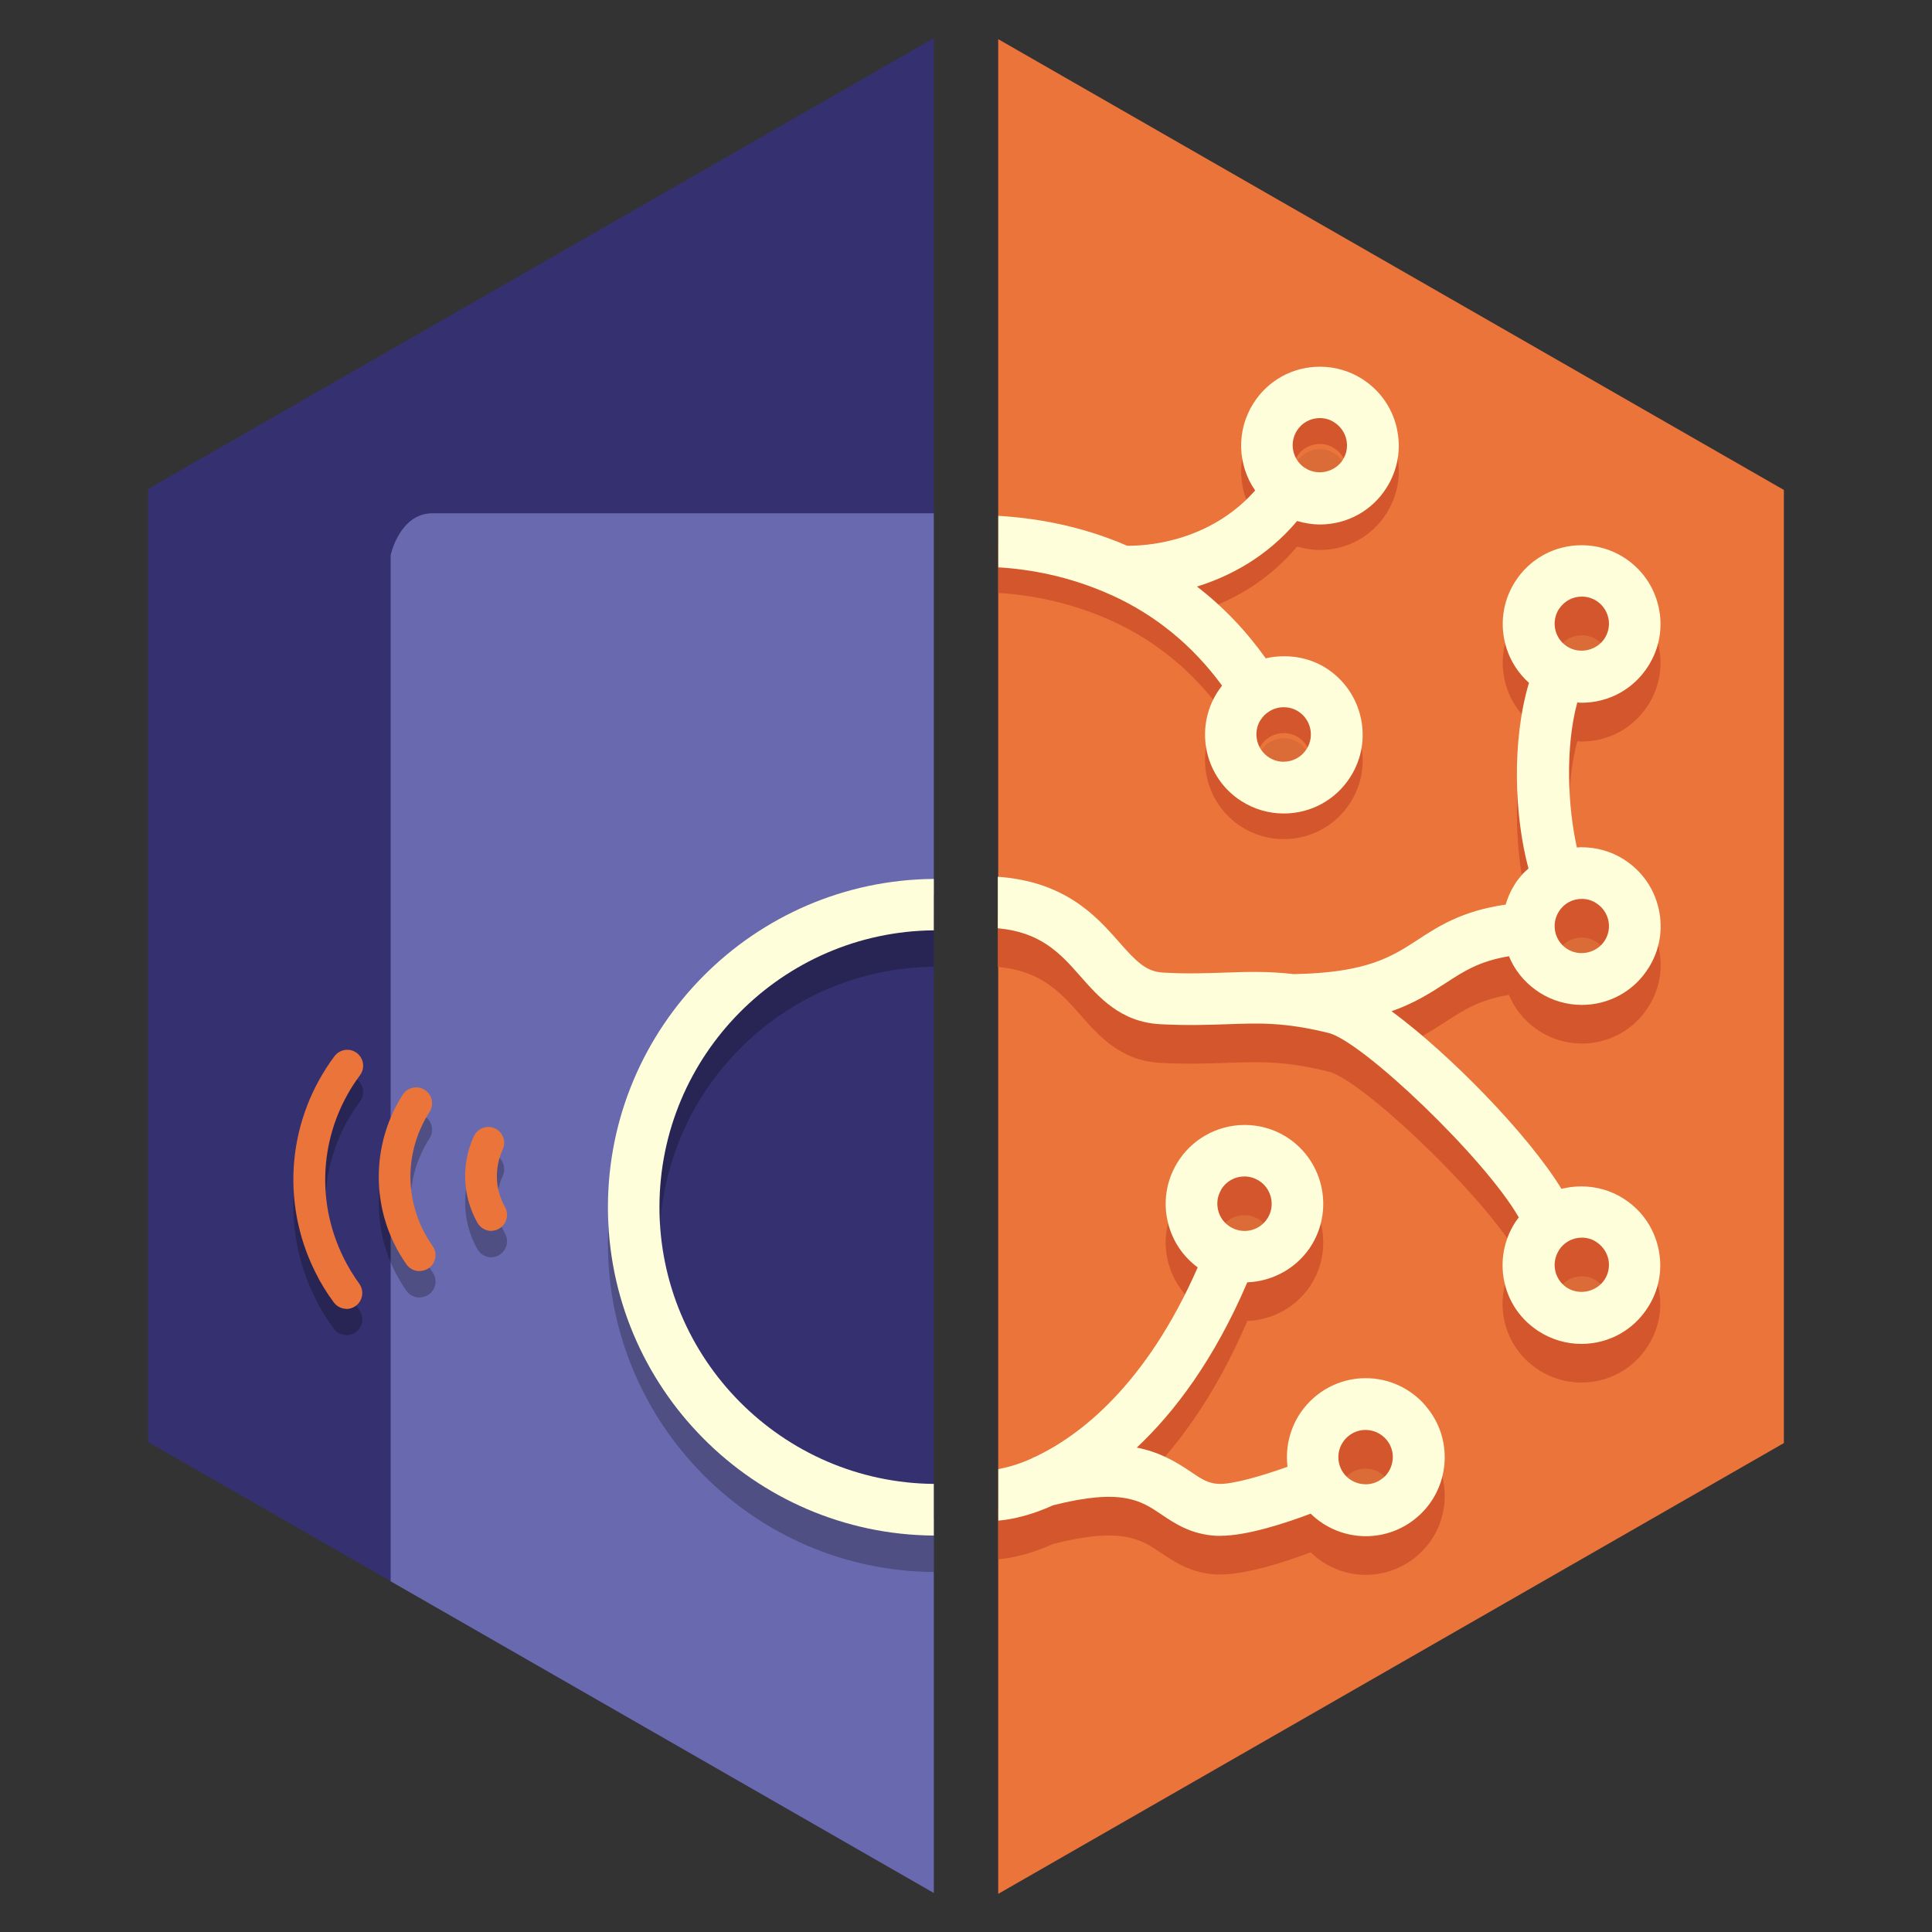 <?xml version="1.0" encoding="UTF-8"?>
<svg xmlns="http://www.w3.org/2000/svg" width="150" height="150" xmlns:xlink="http://www.w3.org/1999/xlink" viewBox="0 0 150 150">
  <rect x="0" y="0" width="150" height="150" fill="#333333" stroke="none"/>
  <defs>
    <style>
      .cls-1 {
        fill: #d3562c;
      }

      .cls-1, .cls-2, .cls-3, .cls-4, .cls-5, .cls-6, .cls-7, .cls-8 {
        stroke-width: 0px;
      }

      .cls-9 {
        isolation: isolate;
      }

      .cls-2, .cls-10 {
        opacity: .25;
      }

      .cls-4 {
        fill: #353070;
      }

      .cls-5 {
        fill: none;
      }

      .cls-6 {
        fill: #6969af;
      }

      .cls-11 {
        opacity: .07;
      }

      .cls-11, .cls-10 {
        mix-blend-mode: multiply;
      }

      .cls-7 {
        fill: #eb743b;
      }

      .cls-12 {
        clip-path: url(#clippath);
      }

      .cls-8 {
        fill: #fffedb;
      }
    </style>
    <clipPath id="clippath">
      <rect class="cls-5" x="77.5" y="28.46" width="51.43" height="90.79"/>
    </clipPath>
  </defs>
  <g class="cls-9">
    <g id="Layer_1" data-name="Layer 1">
      <g>
        <polygon class="cls-7" points="77.5 3.04 77.5 147.04 138.5 112.04 138.5 38.04 77.5 3.04"/>
        <polygon class="cls-4" points="72.5 2.96 11.5 37.96 11.5 111.96 72.5 146.96 72.5 2.96"/>
        <g class="cls-11">
          <g class="cls-12">
            <path class="cls-3" d="M94.8,94.77c.39-.65,1.07-1.03,1.82-1.03.38,0,.75.1,1.08.3,1,.6,1.33,1.9.74,2.9-.39.65-1.06,1.03-1.82,1.03-.38,0-.75-.11-1.08-.3-.48-.29-.83-.75-.96-1.29-.14-.55-.06-1.12.23-1.6M107.4,117.14c-.49.42-1.02.51-1.37.51-.62,0-1.21-.27-1.61-.74-.76-.88-.66-2.22.23-2.98.49-.42,1.02-.51,1.37-.51.62,0,1.2.27,1.61.74.37.43.55.98.5,1.54-.04.56-.3,1.07-.73,1.44"/>
            <path class="cls-3" d="M86.5,48.65c.07.02.14.03.21.05-.07-.01-.14-.03-.21-.05"/>
            <path class="cls-3" d="M97.88,58.3c.17-.27.39-.49.67-.66.33-.21.72-.32,1.12-.32s.79.11,1.12.32c.99.63,1.28,1.94.66,2.92-.39.62-1.06.99-1.8.99-.4,0-.78-.11-1.12-.33-.98-.63-1.28-1.94-.66-2.92M104.26,38.11c-.6.95-1.94,1.27-2.91.65l-.1-.06c-.91-.65-1.16-1.9-.56-2.85.38-.61,1.05-.98,1.78-.98.4,0,.79.11,1.12.33.48.3.81.77.94,1.33.12.55.03,1.1-.28,1.58"/>
            <path class="cls-3" d="M121.03,49.71c.39-.62,1.05-.98,1.78-.98.4,0,.79.11,1.12.33.48.3.81.77.94,1.33.12.55.02,1.11-.28,1.58-.6.95-1.94,1.27-2.91.65l-.09-.06c-.92-.65-1.16-1.9-.56-2.85M121.03,73.17c.39-.61,1.05-.98,1.78-.98.4,0,.79.11,1.12.33.48.3.81.77.94,1.33.12.55.02,1.11-.28,1.58-.6.95-1.94,1.27-2.91.65l-.09-.06c-.92-.65-1.16-1.9-.56-2.85M121.03,99.47c.39-.61,1.05-.98,1.78-.98.4,0,.79.11,1.12.33.48.3.81.77.94,1.33.12.55.02,1.11-.28,1.58-.6.95-1.94,1.27-2.91.65l-.09-.06c-.92-.65-1.16-1.9-.56-2.85"/>
            <path class="cls-3" d="M110.68,109.14c-1.16-1.36-2.86-2.14-4.65-2.14-1.46,0-2.88.53-3.98,1.48-1.61,1.38-2.33,3.43-2.09,5.4-1.95.7-4.26,1.37-5.33,1.33-.82-.04-1.3-.34-2.22-.97-1.17-.79-2.42-1.51-4.15-1.85,2.94-2.76,6.01-6.83,8.58-12.83,2.06-.08,3.98-1.19,5.04-2.97,1.72-2.9.77-6.66-2.12-8.39-.95-.57-2.03-.86-3.13-.86-2.15,0-4.16,1.14-5.26,2.99-.84,1.41-1.08,3.05-.68,4.64.35,1.39,1.16,2.59,2.3,3.43-4.05,9.22-9.22,13.08-12.56,14.68-.13.04-.25.1-.36.17-1.19.53-2.05.71-2.56.81v4c.27-.03,1.88-.12,4.25-1.19,5.35-1.36,6.84-.35,8.41.71,1.02.69,2.29,1.55,4.26,1.66.1,0,.2,0,.31,0,2.11,0,5.17-1.02,7.02-1.72,1.14,1.12,2.68,1.75,4.29,1.75,1.46,0,2.88-.53,3.98-1.48,1.24-1.06,1.99-2.55,2.12-4.18.12-1.63-.39-3.21-1.46-4.45M94.8,92.37c.39-.65,1.07-1.03,1.82-1.03.38,0,.75.11,1.08.3,1,.6,1.33,1.9.74,2.9-.39.65-1.06,1.03-1.82,1.03-.38,0-.75-.11-1.08-.3-.48-.29-.83-.75-.96-1.29-.14-.55-.06-1.12.23-1.6M107.4,114.73c-.49.42-1.02.51-1.37.51-.62,0-1.21-.27-1.61-.73-.76-.88-.66-2.22.23-2.98.49-.42,1.02-.51,1.37-.51.62,0,1.2.27,1.61.74.37.43.55.98.5,1.54s-.3,1.07-.73,1.44"/>
            <path class="cls-3" d="M86.5,46.25c.07.02.14.03.21.05-.07-.01-.14-.03-.21-.05"/>
            <path class="cls-3" d="M108.45,33.25c-.36-1.6-1.32-2.96-2.71-3.84-.98-.62-2.11-.94-3.26-.94-2.12,0-4.05,1.07-5.17,2.85-1.35,2.14-1.22,4.8.14,6.76-3.65,4.12-8.71,4.31-9.94,4.29-3.69-1.6-7.23-2.16-10-2.32v4c2.44.14,5.55.69,8.75,2.14,0,0,0,0,.01,0,3.45,1.56,6.33,3.93,8.61,7.04-.13.17-.26.35-.38.54-1.8,2.85-.94,6.65,1.9,8.44.98.62,2.11.95,3.27.95,2.11,0,4.05-1.06,5.18-2.85,1.81-2.85.95-6.64-1.91-8.45-1.38-.87-3.09-1.11-4.67-.75-1.54-2.16-3.32-4.02-5.34-5.57,2.52-.78,5.4-2.27,7.78-5.09.57.17,1.17.27,1.77.27,2.12,0,4.05-1.07,5.17-2.85.87-1.38,1.16-3.01.8-4.6M97.88,55.89c.17-.27.39-.49.67-.66.33-.21.72-.32,1.12-.32s.79.11,1.12.32c.99.63,1.28,1.94.66,2.92-.39.62-1.06.99-1.8.99-.4,0-.78-.11-1.12-.33-.98-.62-1.28-1.94-.66-2.92M104.26,35.7c-.6.95-1.94,1.27-2.91.65l-.1-.06c-.91-.65-1.16-1.9-.56-2.85.38-.61,1.05-.98,1.78-.98.4,0,.79.11,1.12.33.48.31.81.77.94,1.33.12.55.03,1.11-.28,1.58"/>
            <path class="cls-3" d="M117.15,74.23c.42,1.03,1.14,1.96,2.11,2.65.07.05.15.1.28.19.98.62,2.11.95,3.27.95,2.12,0,4.05-1.07,5.17-2.85.88-1.38,1.16-3.01.8-4.61-.36-1.6-1.32-2.96-2.71-3.84-.98-.62-2.11-.94-3.27-.94-.12,0-.25,0-.37.02-.71-3.16-.92-7.77.03-11.26.11.01.23.02.34.02,2.12,0,4.05-1.07,5.17-2.85.88-1.38,1.16-3.01.8-4.6-.36-1.6-1.32-2.96-2.71-3.84-.98-.62-2.11-.94-3.27-.94-2.11,0-4.05,1.07-5.17,2.85-1.6,2.53-1.12,5.8,1.02,7.77.02.02.05.04.07.06-1.35,4.52-1.14,10.32-.04,14.42-.14.13-.29.26-.43.4-.23.26-.45.53-.63.82-.32.5-.55,1.03-.71,1.58-3.37.49-5.2,1.67-6.82,2.73-2.04,1.33-3.96,2.57-9.64,2.67-1.96-.23-3.55-.18-5.29-.12-1.43.05-2.91.11-4.85,0-1.34-.07-2.1-.88-3.46-2.42-1.8-2.06-4.22-4.65-9.37-5.02v4c3.29.3,4.8,1.89,6.36,3.67,1.49,1.69,3.17,3.62,6.26,3.78,2.12.11,3.76.05,5.21,0,2.49-.09,4.45-.16,7.85.68,2.61.64,12.1,9.67,14.77,14.32-.11.14-.22.28-.31.43-1.74,2.76-1.03,6.39,1.62,8.25.07.05.15.11.28.19.98.62,2.11.95,3.27.95,2.12,0,4.05-1.07,5.17-2.85.88-1.37,1.16-3.01.8-4.6-.36-1.6-1.32-2.96-2.71-3.84-.98-.62-2.11-.94-3.27-.94-.53,0-1.05.07-1.54.19-2.56-4.19-8.65-10.45-13.19-13.79,1.81-.63,3.05-1.44,4.21-2.19,1.43-.93,2.61-1.69,4.86-2.07M121.03,47.3c.39-.61,1.05-.98,1.78-.98.4,0,.79.11,1.12.32.48.3.81.77.94,1.33.12.55.02,1.11-.28,1.58-.6.95-1.94,1.27-2.91.65l-.09-.06c-.92-.65-1.16-1.9-.56-2.85M121.03,70.77c.39-.62,1.05-.98,1.78-.98.4,0,.79.11,1.12.33.48.31.81.77.94,1.33.12.55.02,1.11-.28,1.58-.6.95-1.94,1.27-2.91.65l-.09-.06c-.92-.65-1.16-1.9-.56-2.85M121.03,97.07c.39-.61,1.05-.98,1.78-.98.4,0,.79.11,1.12.33.48.31.81.78.94,1.33.12.55.02,1.11-.28,1.58-.6.95-1.94,1.27-2.91.66l-.09-.06c-.92-.65-1.16-1.9-.56-2.85"/>
          </g>
        </g>
        <path class="cls-1" d="M110.68,112.14c-1.16-1.36-2.86-2.14-4.65-2.14-1.46,0-2.88.53-3.98,1.48-1.61,1.38-2.33,3.43-2.09,5.4-1.95.7-4.26,1.37-5.33,1.33-.82-.04-1.3-.34-2.22-.97-1.17-.79-2.42-1.51-4.15-1.85,2.94-2.76,6.01-6.83,8.58-12.83,2.06-.08,3.98-1.19,5.04-2.97,1.72-2.9.77-6.66-2.12-8.39-.95-.57-2.03-.86-3.13-.86-2.15,0-4.16,1.14-5.26,2.99-.84,1.41-1.08,3.05-.68,4.64.35,1.39,1.16,2.59,2.3,3.43-4.05,9.22-9.22,13.08-12.56,14.68-.13.04-.25.1-.36.17-1.19.53-2.05.71-2.56.81v4c.27-.03,1.88-.12,4.25-1.19,5.35-1.36,6.84-.35,8.41.71,1.02.69,2.29,1.55,4.26,1.66.1,0,.2,0,.31,0,2.11,0,5.17-1.02,7.02-1.72,1.14,1.12,2.68,1.75,4.29,1.75,1.46,0,2.88-.53,3.98-1.48,1.24-1.06,1.99-2.54,2.12-4.18.12-1.63-.39-3.21-1.46-4.45M94.8,95.37c.39-.65,1.07-1.03,1.82-1.03.38,0,.75.11,1.08.3,1,.6,1.33,1.9.74,2.9-.39.65-1.06,1.03-1.82,1.03-.38,0-.75-.11-1.08-.3-.48-.29-.83-.75-.96-1.29-.14-.55-.06-1.12.23-1.6M107.4,117.73c-.49.42-1.02.51-1.37.51-.62,0-1.21-.27-1.61-.73-.76-.88-.66-2.22.23-2.98.49-.42,1.02-.51,1.37-.51.62,0,1.2.27,1.61.74.37.43.55.98.5,1.54s-.3,1.07-.73,1.44"/>
        <path class="cls-3" d="M86.5,48.65c.07.02.14.03.21.05-.07-.01-.14-.03-.21-.05"/>
        <path class="cls-1" d="M108.45,35.25c-.36-1.6-1.32-2.96-2.71-3.84-.98-.62-2.11-.94-3.26-.94-2.12,0-4.05,1.06-5.17,2.85-1.35,2.14-1.22,4.8.14,6.76-3.65,4.12-8.71,4.31-9.94,4.29-3.69-1.61-7.23-2.17-10-2.32v3.99c2.44.14,5.55.69,8.75,2.14,0,0,0,0,.01,0,3.45,1.56,6.33,3.93,8.61,7.04-.13.17-.26.35-.38.54-1.8,2.85-.94,6.64,1.9,8.44.98.62,2.11.95,3.27.95,2.11,0,4.05-1.07,5.18-2.85,1.81-2.85.95-6.64-1.91-8.45-1.38-.87-3.09-1.11-4.67-.75-1.54-2.16-3.32-4.02-5.34-5.57,2.52-.78,5.4-2.27,7.78-5.1.57.17,1.17.27,1.77.27,2.12,0,4.05-1.07,5.17-2.85.87-1.38,1.16-3.01.8-4.6M97.88,57.9c.17-.27.39-.49.67-.66.33-.21.72-.32,1.12-.32s.79.11,1.12.32c.99.63,1.28,1.94.66,2.92-.39.62-1.06.99-1.8.99-.4,0-.78-.11-1.12-.33-.98-.63-1.28-1.94-.66-2.92M104.26,37.71c-.6.95-1.94,1.27-2.91.65l-.1-.06c-.91-.65-1.16-1.9-.56-2.85.38-.61,1.05-.98,1.78-.98.4,0,.79.11,1.12.33.48.3.81.77.94,1.33.12.55.03,1.1-.28,1.58"/>
        <path class="cls-1" d="M117.15,77.23c.42,1.03,1.14,1.96,2.11,2.65.07.05.15.1.28.19.98.62,2.11.95,3.27.95,2.12,0,4.05-1.07,5.17-2.85.88-1.37,1.16-3.01.8-4.6-.36-1.6-1.32-2.96-2.71-3.84-.98-.62-2.11-.94-3.27-.94-.12,0-.25,0-.37.02-.71-3.16-.92-7.77.03-11.26.11.01.23.02.34.02,2.12,0,4.05-1.07,5.17-2.85.88-1.38,1.16-3.01.8-4.6-.36-1.6-1.32-2.96-2.71-3.84-.98-.62-2.11-.94-3.27-.94-2.11,0-4.05,1.06-5.17,2.85-1.6,2.53-1.12,5.8,1.02,7.77.02.02.05.04.07.06-1.35,4.52-1.14,10.32-.04,14.42-.14.13-.29.25-.43.4-.23.26-.45.53-.63.82-.32.5-.55,1.03-.71,1.58-3.37.49-5.2,1.67-6.82,2.73-2.04,1.32-3.96,2.57-9.64,2.66-1.96-.23-3.55-.18-5.29-.12-1.43.05-2.91.11-4.85,0-1.34-.07-2.1-.88-3.46-2.42-1.8-2.06-4.22-4.65-9.37-5.02v4c3.29.3,4.8,1.89,6.36,3.67,1.49,1.69,3.17,3.62,6.26,3.78,2.12.11,3.76.05,5.21,0,2.49-.09,4.45-.16,7.85.68,2.61.64,12.1,9.67,14.77,14.32-.11.14-.22.28-.31.43-1.74,2.76-1.03,6.39,1.62,8.25.07.05.15.11.28.19.98.62,2.11.95,3.27.95,2.12,0,4.05-1.07,5.17-2.85.88-1.37,1.16-3.01.8-4.6-.36-1.6-1.32-2.96-2.71-3.84-.98-.62-2.11-.94-3.27-.94-.53,0-1.05.07-1.54.19-2.56-4.19-8.65-10.45-13.19-13.79,1.81-.63,3.05-1.44,4.21-2.19,1.43-.93,2.61-1.69,4.86-2.07M121.03,50.3c.39-.61,1.05-.98,1.78-.98.4,0,.79.11,1.12.32.48.31.81.77.94,1.33.12.55.02,1.11-.28,1.58-.6.95-1.94,1.27-2.91.65l-.09-.06c-.92-.65-1.16-1.9-.56-2.85M121.03,73.77c.39-.62,1.05-.98,1.78-.98.4,0,.79.11,1.12.33.48.31.81.77.94,1.33.12.55.02,1.11-.28,1.58-.6.95-1.94,1.27-2.91.65l-.09-.06c-.92-.65-1.16-1.9-.56-2.85M121.03,100.07c.39-.61,1.05-.98,1.78-.98.4,0,.79.11,1.12.33.48.31.81.78.94,1.33.12.55.02,1.11-.28,1.58-.6.95-1.94,1.27-2.91.66l-.09-.06c-.92-.65-1.16-1.9-.56-2.85"/>
        <path class="cls-8" d="M110.68,109.14c-1.16-1.36-2.86-2.14-4.65-2.14-1.46,0-2.88.53-3.98,1.48-1.61,1.38-2.33,3.43-2.09,5.4-1.95.7-4.26,1.37-5.33,1.33-.82-.04-1.3-.34-2.22-.97-1.17-.79-2.42-1.51-4.15-1.85,2.94-2.76,6.01-6.83,8.58-12.83,2.06-.08,3.98-1.19,5.04-2.97,1.72-2.9.77-6.66-2.12-8.39-.95-.57-2.03-.86-3.13-.86-2.15,0-4.16,1.14-5.26,2.99-.84,1.41-1.08,3.05-.68,4.64.35,1.39,1.16,2.59,2.3,3.43-4.05,9.22-9.22,13.08-12.56,14.68-.13.04-.25.1-.36.17-1.19.53-2.05.71-2.56.81v4c.27-.03,1.88-.12,4.25-1.19,5.35-1.36,6.84-.35,8.41.71,1.02.69,2.29,1.55,4.26,1.66.1,0,.2,0,.31,0,2.11,0,5.17-1.02,7.02-1.72,1.14,1.12,2.68,1.75,4.29,1.75,1.46,0,2.88-.53,3.98-1.48,1.24-1.06,1.99-2.55,2.12-4.18.12-1.63-.39-3.21-1.46-4.45M94.8,92.37c.39-.65,1.07-1.03,1.82-1.03.38,0,.75.11,1.08.3,1,.6,1.33,1.9.74,2.9-.39.65-1.06,1.03-1.82,1.03-.38,0-.75-.11-1.08-.3-.48-.29-.83-.75-.96-1.29-.14-.55-.06-1.12.23-1.6M107.4,114.73c-.49.42-1.02.51-1.37.51-.62,0-1.21-.27-1.61-.73-.76-.88-.66-2.22.23-2.98.49-.42,1.02-.51,1.37-.51.62,0,1.2.27,1.61.74.37.43.55.98.5,1.54s-.3,1.07-.73,1.44"/>
        <path class="cls-8" d="M86.5,46.25c.07.02.14.03.21.05-.07-.01-.14-.03-.21-.05"/>
        <path class="cls-8" d="M108.45,33.25c-.36-1.6-1.32-2.96-2.71-3.84-.98-.62-2.11-.94-3.26-.94-2.12,0-4.05,1.07-5.17,2.85-1.35,2.14-1.22,4.8.14,6.76-3.65,4.12-8.71,4.31-9.94,4.29-3.69-1.6-7.23-2.16-10-2.32v4c2.44.14,5.55.69,8.75,2.14,0,0,0,0,.01,0,3.45,1.56,6.33,3.93,8.61,7.04-.13.17-.26.35-.38.54-1.8,2.85-.94,6.65,1.9,8.44.98.62,2.11.95,3.27.95,2.11,0,4.05-1.06,5.18-2.85,1.81-2.85.95-6.64-1.91-8.45-1.38-.87-3.09-1.11-4.67-.75-1.54-2.16-3.32-4.02-5.34-5.57,2.52-.78,5.4-2.27,7.78-5.09.57.17,1.17.27,1.77.27,2.12,0,4.05-1.07,5.17-2.85.87-1.38,1.16-3.01.8-4.6M97.88,55.89c.17-.27.39-.49.67-.66.33-.21.72-.32,1.12-.32s.79.11,1.12.32c.99.63,1.28,1.94.66,2.92-.39.62-1.06.99-1.8.99-.4,0-.78-.11-1.12-.33-.98-.62-1.28-1.94-.66-2.92M104.26,35.7c-.6.95-1.94,1.27-2.91.65l-.1-.06c-.91-.65-1.16-1.9-.56-2.85.38-.61,1.05-.98,1.78-.98.4,0,.79.11,1.12.33.48.31.81.77.94,1.33.12.55.03,1.11-.28,1.58"/>
        <path class="cls-8" d="M117.15,74.23c.42,1.03,1.14,1.96,2.11,2.65.07.05.15.1.28.19.98.62,2.11.95,3.27.95,2.12,0,4.05-1.07,5.17-2.85.88-1.38,1.16-3.01.8-4.61-.36-1.6-1.32-2.96-2.71-3.84-.98-.62-2.11-.94-3.27-.94-.12,0-.25,0-.37.02-.71-3.16-.92-7.77.03-11.26.11.01.23.02.34.02,2.12,0,4.05-1.07,5.17-2.85.88-1.38,1.16-3.01.8-4.6-.36-1.6-1.32-2.96-2.71-3.84-.98-.62-2.11-.94-3.27-.94-2.11,0-4.05,1.07-5.17,2.85-1.6,2.53-1.12,5.8,1.02,7.77.02.02.05.04.07.06-1.35,4.52-1.14,10.32-.04,14.42-.14.13-.29.26-.43.4-.23.26-.45.53-.63.82-.32.5-.55,1.03-.71,1.58-3.37.49-5.2,1.67-6.82,2.73-2.04,1.33-3.96,2.57-9.64,2.67-1.96-.23-3.55-.18-5.29-.12-1.43.05-2.91.11-4.85,0-1.34-.07-2.1-.88-3.46-2.42-1.8-2.06-4.22-4.65-9.37-5.02v4c3.29.3,4.8,1.89,6.36,3.67,1.49,1.69,3.17,3.62,6.26,3.78,2.12.11,3.76.05,5.21,0,2.49-.09,4.45-.16,7.85.68,2.61.64,12.1,9.67,14.77,14.32-.11.14-.22.28-.31.43-1.74,2.76-1.03,6.39,1.62,8.25.07.05.15.11.28.19.98.62,2.11.95,3.27.95,2.12,0,4.05-1.07,5.17-2.85.88-1.37,1.16-3.01.8-4.6-.36-1.6-1.32-2.96-2.71-3.84-.98-.62-2.11-.94-3.27-.94-.53,0-1.05.07-1.54.19-2.56-4.19-8.65-10.45-13.19-13.79,1.81-.63,3.05-1.44,4.21-2.19,1.43-.93,2.61-1.69,4.86-2.07M121.03,47.3c.39-.61,1.05-.98,1.78-.98.4,0,.79.11,1.12.32.48.3.81.77.94,1.33.12.55.02,1.11-.28,1.58-.6.95-1.94,1.27-2.91.65l-.09-.06c-.92-.65-1.16-1.9-.56-2.85M121.03,70.77c.39-.62,1.05-.98,1.78-.98.4,0,.79.11,1.12.33.48.31.81.77.94,1.33.12.55.02,1.11-.28,1.58-.6.95-1.94,1.27-2.91.65l-.09-.06c-.92-.65-1.16-1.9-.56-2.85M121.03,97.07c.39-.61,1.05-.98,1.78-.98.4,0,.79.11,1.12.33.48.31.81.78.94,1.33.12.55.02,1.11-.28,1.58-.6.95-1.94,1.27-2.91.66l-.09-.06c-.92-.65-1.16-1.9-.56-2.85"/>
        <path class="cls-6" d="M72.5,69.51v-29.66h-38.92c-2.56,0-3.25,3.25-3.25,3.25v79.67l42.17,24.2v-29.06c-5.01-.2-22.38-2.44-22.38-23.71,0-19.99,16.08-23.91,22.38-24.68Z"/>
        <path class="cls-2" d="M72.5,75.08v-4.01c-13.97.11-25.3,11.5-25.3,25.49s11.33,25.39,25.3,25.49v-4.01c-11.76-.11-21.3-9.7-21.3-21.49s9.54-21.38,21.3-21.49Z"/>
        <path class="cls-8" d="M72.5,72.25v-4.01c-13.97.11-25.3,11.5-25.3,25.49s11.33,25.39,25.3,25.49v-4.01c-11.76-.11-21.3-9.7-21.3-21.49s9.54-21.38,21.3-21.49Z"/>
        <g>
          <g class="cls-10">
            <path class="cls-3" d="M32.58,100.73c.24,0,.49-.07.71-.22.56-.39.69-1.17.3-1.72-.28-.4-.53-.82-.75-1.25-1.46-2.96-1.27-6.38.51-9.16.37-.58.2-1.34-.37-1.71-.57-.37-1.34-.2-1.71.37-2.23,3.47-2.47,7.91-.65,11.6.27.55.59,1.08.94,1.58.24.34.63.52,1.02.52"/>
            <path class="cls-3" d="M26.9,103.67c.25,0,.5-.08.72-.24.55-.4.67-1.17.27-1.73-.46-.63-.87-1.31-1.22-2.02-2.28-4.61-1.79-10.03,1.28-14.16.41-.55.29-1.32-.25-1.73-.55-.41-1.32-.29-1.73.25-3.63,4.88-4.21,11.28-1.51,16.73.41.84.9,1.64,1.45,2.38.24.33.62.51,1,.51"/>
            <path class="cls-3" d="M38.14,97.61c.2,0,.41-.05.6-.16.59-.34.8-1.09.47-1.68-.78-1.37-.84-3.04-.18-4.47.29-.62.02-1.35-.6-1.64-.62-.29-1.35-.01-1.64.61-.99,2.15-.89,4.66.28,6.72.23.4.65.63,1.08.63"/>
          </g>
          <g>
            <path class="cls-7" d="M32.58,98.68c.24,0,.49-.07.71-.22.56-.39.69-1.17.3-1.72-.28-.4-.53-.82-.75-1.25-1.46-2.96-1.27-6.38.51-9.16.37-.58.2-1.34-.37-1.71-.57-.37-1.34-.2-1.71.37-2.23,3.47-2.47,7.91-.65,11.6.27.55.59,1.08.94,1.58.24.34.63.52,1.02.52"/>
            <path class="cls-7" d="M26.9,101.63c.25,0,.5-.08.72-.24.55-.4.67-1.17.27-1.73-.46-.63-.87-1.31-1.22-2.02-2.28-4.61-1.79-10.03,1.28-14.16.41-.55.29-1.32-.25-1.73-.55-.41-1.32-.29-1.73.25-3.63,4.88-4.21,11.28-1.51,16.73.41.84.9,1.64,1.45,2.38.24.33.62.51,1,.51"/>
            <path class="cls-7" d="M38.14,95.56c.2,0,.41-.05.6-.16.59-.34.8-1.09.47-1.68-.78-1.37-.84-3.04-.18-4.47.29-.62.02-1.35-.6-1.64-.62-.29-1.35-.01-1.64.61-.99,2.15-.89,4.66.28,6.72.23.4.65.63,1.08.63"/>
          </g>
        </g>
      </g>
    </g>
  </g>
</svg>
